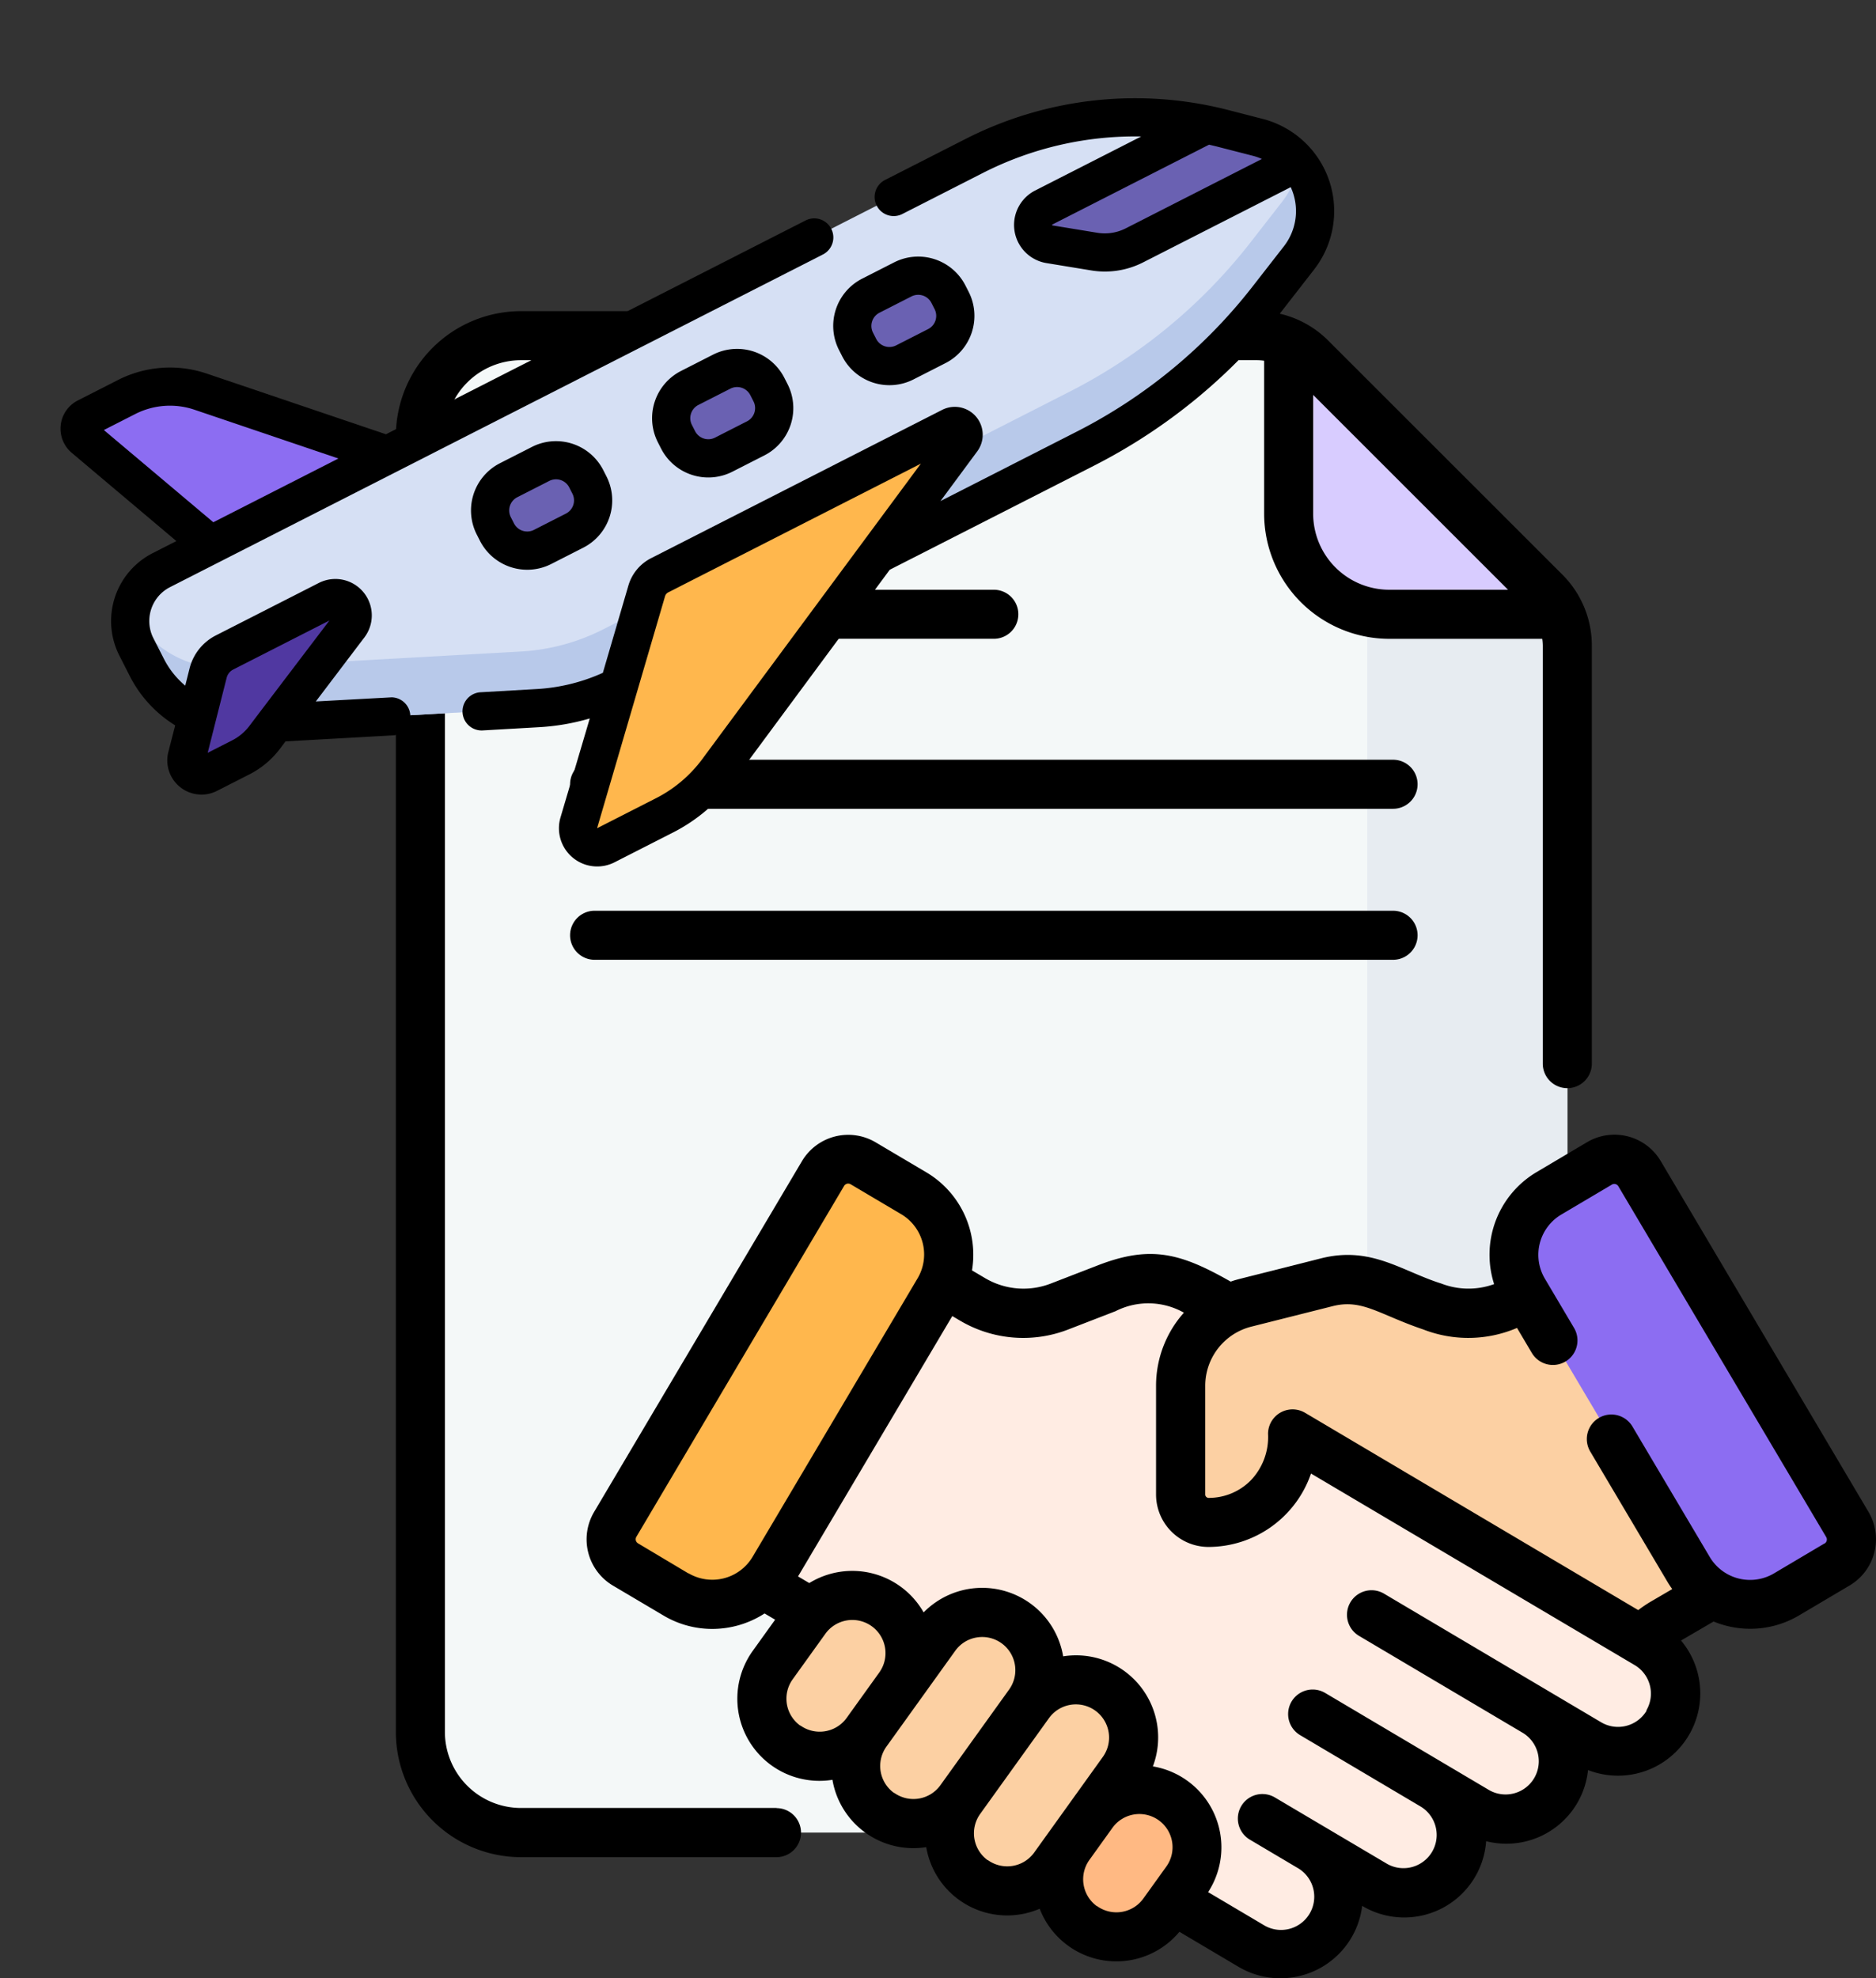 <svg xmlns="http://www.w3.org/2000/svg" width="54.846" height="57.84" viewBox="0 0 54.846 57.84">
  <rect x="0" y="0" width="54.846" height="57.84" fill="#333333" stroke="none"/>
  <g id="Grupo_82630" data-name="Grupo 82630" transform="translate(-537.509 -7557.129)">
    <g id="contrato" transform="translate(549.082 7566.226)">
      <g id="Grupo_53897" data-name="Grupo 53897" transform="translate(0.714 0.714)">
        <g id="Grupo_53896" data-name="Grupo 53896" transform="translate(0)">
          <g id="Grupo_53895" data-name="Grupo 53895">
            <g id="Grupo_53884" data-name="Grupo 53884">
              <g id="Grupo_53883" data-name="Grupo 53883">
                <g id="Grupo_53882" data-name="Grupo 53882">
                  <g id="Grupo_53881" data-name="Grupo 53881">
                    <g id="Grupo_53880" data-name="Grupo 53880">
                      <g id="Grupo_53879" data-name="Grupo 53879">
                        <g id="Grupo_53878" data-name="Grupo 53878">
                          <g id="Grupo_53877" data-name="Grupo 53877">
                            <g id="Grupo_53876" data-name="Grupo 53876">
                              <g id="Grupo_53875" data-name="Grupo 53875">
                                <path id="Trazado_101956" data-name="Trazado 101956" d="M39.175,7.5a2.941,2.941,0,0,0-2.941,2.941V48.326a2.941,2.941,0,0,0,2.941,2.941H66.827a2.941,2.941,0,0,0,2.941-2.941V16.569a2.228,2.228,0,0,0-.653-1.576L62.274,8.153A2.228,2.228,0,0,0,60.7,7.5Z" transform="translate(-36.234 -7.5)" fill="#f4f8f8"/>
                                <path id="Trazado_101957" data-name="Trazado 101957" d="M299.724,92.388a2.951,2.951,0,0,1-.644-.072v32.752a2.941,2.941,0,0,1-2.941,2.941h5.85a2.941,2.941,0,0,0,2.941-2.941V93.311a2.226,2.226,0,0,0-.2-.923Z" transform="translate(-271.394 -84.241)" fill="#e7ecf1"/>
                                <path id="Trazado_101958" data-name="Trazado 101958" d="M310.4,16.9,303.56,10.06a2.226,2.226,0,0,0-.653-.452v5a2.941,2.941,0,0,0,2.941,2.941h5a2.23,2.23,0,0,0-.452-.653Z" transform="translate(-277.519 -9.407)" fill="#d8ccff"/>
                              </g>
                            </g>
                          </g>
                        </g>
                      </g>
                    </g>
                  </g>
                </g>
              </g>
            </g>
            <g id="Grupo_53894" data-name="Grupo 53894" transform="translate(5.577 24.081)">
              <g id="Grupo_53892" data-name="Grupo 53892" transform="translate(1.631 1.915)">
                <g id="Grupo_53891" data-name="Grupo 53891">
                  <g id="Grupo_53886" data-name="Grupo 53886">
                    <g id="Grupo_53885" data-name="Grupo 53885">
                      <path id="Trazado_101959" data-name="Trazado 101959" d="M140.617,292.811l-10.505-6.221a1.134,1.134,0,0,1-.4-1.554l.537-.907-2.125-1.257c-1.4-.8-2.058-.953-3.322-.464l-1.379.533a2.935,2.935,0,0,1-2.554-.212l-3.69-2.176-5.241,8.846,4.725,2.789a2.935,2.935,0,0,1,.828.733l1.592,2.065a18.322,18.322,0,0,0,3.858,3.052l6.077,3.6a1.688,1.688,0,1,0,1.721-2.9l1.9,1.125a1.688,1.688,0,0,0,1.721-2.9l1.266.75a1.688,1.688,0,0,0,1.721-2.9l1.549.918a1.688,1.688,0,1,0,1.721-2.9Z" transform="translate(-111.941 -280.553)" fill="#ffece3"/>
                    </g>
                  </g>
                  <g id="Grupo_53887" data-name="Grupo 53887" transform="translate(15.029 0.528)">
                    <path id="Trazado_101961" data-name="Trazado 101961" d="M282.542,286.1l-2.834,1.647a2.935,2.935,0,0,1-2.554.212l-1.555-.611a2.5,2.5,0,0,0-1.527-.1l-2.382.6a2.5,2.5,0,0,0-1.886,2.422v3.18a.815.815,0,0,0,.814.816,2.453,2.453,0,0,0,2.455-2.453v-.135l10.2,6.038a2.934,2.934,0,0,1,.644-.516l3.869-2.26Z" transform="translate(-269.805 -286.104)" fill="#fcd0a3"/>
                  </g>
                  <g id="Grupo_53890" data-name="Grupo 53890" transform="translate(2.781 10.836)">
                    <g id="Grupo_53889" data-name="Grupo 53889">
                      <path id="Trazado_101963" data-name="Trazado 101963" d="M145.166,397.046l-.956,1.331a1.687,1.687,0,1,1-2.742-1.968l.956-1.332a1.688,1.688,0,1,1,2.742,1.968Z" transform="translate(-141.151 -394.374)" fill="#fcd0a3"/>
                      <path id="Trazado_101964" data-name="Trazado 101964" d="M175.019,402.285l-2.011,2.8a1.687,1.687,0,1,1-2.742-1.968l2.011-2.8a1.687,1.687,0,1,1,2.742,1.968Z" transform="translate(-167.208 -399.115)" fill="#fcd0a3"/>
                      <path id="Trazado_101965" data-name="Trazado 101965" d="M203.817,422.96l-2.011,2.8a1.688,1.688,0,1,1-2.742-1.968l2.011-2.8a1.687,1.687,0,1,1,2.742,1.968Z" transform="translate(-193.264 -417.821)" fill="#fcd0a3"/>
                    </g>
                    <path id="Trazado_101966" data-name="Trazado 101966" d="M235.986,456.707l-.669.931a1.688,1.688,0,1,1-2.742-1.968l.669-.931a1.687,1.687,0,1,1,2.742,1.968Z" transform="translate(-223.585 -448.356)" fill="#ffb983"/>
                  </g>
                </g>
              </g>
              <g id="Grupo_53893" data-name="Grupo 53893">
                <path id="Trazado_101967" data-name="Trazado 101967" d="M103.658,261.436l-1.478-.876a.856.856,0,0,0-1.172.3l-6.076,10.257a.856.856,0,0,0,.3,1.172l1.478.876a2.086,2.086,0,0,0,2.858-.732l4.822-8.139A2.086,2.086,0,0,0,103.658,261.436Z" transform="translate(-94.812 -260.441)" fill="#ffb74d"/>
                <path id="Trazado_101968" data-name="Trazado 101968" d="M374.6,260.56l-1.478.876a2.086,2.086,0,0,0-.732,2.858l4.822,8.139a2.087,2.087,0,0,0,2.858.732l1.478-.876a.856.856,0,0,0,.3-1.172l-6.077-10.257A.856.856,0,0,0,374.6,260.56Z" transform="translate(-345.696 -260.44)" fill="#8c6df2"/>
              </g>
            </g>
          </g>
        </g>
      </g>
      <g id="Grupo_53900" data-name="Grupo 53900" transform="translate(0 0)">
        <g id="Grupo_53899" data-name="Grupo 53899" transform="translate(0 0)">
          <g id="Grupo_53898" data-name="Grupo 53898">
            <path id="Trazado_101969" data-name="Trazado 101969" d="M106.293,137.8H82.95a.717.717,0,1,0,0,1.434h23.343a.717.717,0,1,0,0-1.434Z" transform="translate(-77.139 -124.685)"/>
            <path id="Trazado_101970" data-name="Trazado 101970" d="M82.95,86.991H94.621a.717.717,0,1,0,0-1.434H82.95a.717.717,0,1,0,0,1.434Z" transform="translate(-77.139 -77.412)"/>
            <path id="Trazado_101971" data-name="Trazado 101971" d="M106.293,184.1H82.95a.717.717,0,1,0,0,1.434h23.343a.717.717,0,1,0,0-1.434Z" transform="translate(-77.139 -166.57)"/>
            <path id="Trazado_101972" data-name="Trazado 101972" d="M39.858,43.762h-7.47a2.226,2.226,0,0,1-2.224-2.224V3.658a2.226,2.226,0,0,1,2.224-2.224H53.909a1.534,1.534,0,0,1,.206.016V5.922a3.662,3.662,0,0,0,3.658,3.658h4.472a1.521,1.521,0,0,1,.016.206V22a.717.717,0,0,0,1.434,0V9.785A2.926,2.926,0,0,0,62.831,7.7L55.991.863A2.925,2.925,0,0,0,53.909,0H32.388A3.662,3.662,0,0,0,28.73,3.658v37.88A3.662,3.662,0,0,0,32.388,45.2h7.47a.717.717,0,1,0,0-1.434ZM61.246,8.145H57.772a2.226,2.226,0,0,1-2.224-2.224V2.448Z" transform="translate(-28.73 0)"/>
            <path id="Trazado_101973" data-name="Trazado 101973" d="M124.773,263.929,118.7,253.674a1.572,1.572,0,0,0-2.155-.552l-1.478.876a2.807,2.807,0,0,0-1.238,3.273,2.2,2.2,0,0,1-1.546-.017c-1.167-.367-2.054-1.106-3.519-.735-2.488.633-2.412.6-2.637.679-1.457-.829-2.332-1.076-3.878-.478l-1.378.533a2.205,2.205,0,0,1-1.931-.161l-.376-.222A2.8,2.8,0,0,0,97.224,254h0l-1.478-.875a1.574,1.574,0,0,0-2.154.552l-6.076,10.255a1.572,1.572,0,0,0,.552,2.154l1.478.875a2.785,2.785,0,0,0,1.424.391A2.823,2.823,0,0,0,92.5,266.9l.308.182-.65.906a2.4,2.4,0,0,0,2.326,3.775,2.4,2.4,0,0,0,2.742,1.969,2.4,2.4,0,0,0,3.317,1.8,2.4,2.4,0,0,0,4.085.675l1.728,1.024a2.408,2.408,0,0,0,3.615-1.782l0,0a2.4,2.4,0,0,0,3.624-1.891,2.4,2.4,0,0,0,2.979-2.08,2.406,2.406,0,0,0,2.719-3.787l.952-.556a2.8,2.8,0,0,0,2.5-.179l1.478-.875A1.571,1.571,0,0,0,124.773,263.929Zm-34.5,1.8L88.8,264.85a.139.139,0,0,1-.049-.19L94.825,254.4a.139.139,0,0,1,.19-.049l1.478.875a1.369,1.369,0,0,1,.48,1.876l-4.821,8.138A1.371,1.371,0,0,1,90.276,265.725Zm3.27,4.45a.97.97,0,0,1-.222-1.354l.956-1.331a.97.97,0,0,1,1.576,1.132l-.956,1.331A.971.971,0,0,1,93.546,270.175Zm2.741,1.968a.971.971,0,0,1-.222-1.354l.956-1.331h0l1.055-1.469a.964.964,0,0,1,.631-.392.979.979,0,0,1,.159-.013.97.97,0,0,1,.786,1.536l-2.011,2.8A.97.97,0,0,1,96.287,272.143Zm2.741,1.968a.971.971,0,0,1-.223-1.353h0l2.011-2.8a.97.97,0,1,1,1.576,1.132l-.893,1.244h0l-1.117,1.556A.971.971,0,0,1,99.028,274.111Zm3.19,1.343A.971.971,0,0,1,102,274.1l.669-.932a.97.97,0,1,1,1.576,1.132l-.669.931A.971.971,0,0,1,102.218,275.454Zm16.072-5.717a.972.972,0,0,1-1.33.34l-6.347-3.76a.717.717,0,0,0-.731,1.234l4.8,2.843h0a.971.971,0,0,1-.99,1.67l-4.8-2.844a.717.717,0,1,0-.731,1.234l3.536,2.095h0a.971.971,0,0,1-.99,1.67l-1.9-1.124h0l-1.385-.82a.717.717,0,0,0-.731,1.234l1.385.821h0a.971.971,0,1,1-.99,1.67l-1.616-.957a2.4,2.4,0,0,0-1.615-3.676,2.4,2.4,0,0,0-2.623-3.217,2.4,2.4,0,0,0-4.079-1.285,2.4,2.4,0,0,0-3.343-.858l-.329-.194,4.51-7.612.215.127a3.631,3.631,0,0,0,3.178.264l1.378-.533a2.116,2.116,0,0,1,2,.043,3.21,3.21,0,0,0-.814,2.138v3.179a1.534,1.534,0,0,0,1.53,1.532h0a3.176,3.176,0,0,0,3-2.146l9.462,5.6a.97.97,0,0,1,.34,1.329Zm5.2-4.888-1.478.876a1.371,1.371,0,0,1-1.876-.48l-2.26-3.814a.717.717,0,0,0-1.234.731l2.26,3.814c.043.072.089.14.137.207l-.628.367a3.629,3.629,0,0,0-.366.248l-9.741-5.769a.717.717,0,0,0-1.082.617,1.831,1.831,0,0,1-.509,1.363,1.725,1.725,0,0,1-1.227.508h0a.1.1,0,0,1-.1-.1v-3.179a1.784,1.784,0,0,1,1.344-1.727l2.382-.6c.864-.218,1.353.243,2.647.681a3.625,3.625,0,0,0,2.742-.044l.433.731a.717.717,0,1,0,1.234-.731l-.852-1.439a1.369,1.369,0,0,1,.48-1.876l1.478-.875a.138.138,0,0,1,.19.049l6.076,10.255a.138.138,0,0,1-.048.19Z" transform="translate(-81.72 -228.825)"/>
          </g>
        </g>
      </g>
    </g>
    <g id="avion" transform="matrix(0.891, -0.454, 0.454, 0.891, 537.509, 7569.996)">
      <path id="Trazado_101974" data-name="Trazado 101974" d="M35.451,6.967l-1.373.643a15.8,15.8,0,0,1-6.7,1.492H12.082a6.06,6.06,0,0,1-2.445-.515L1.82,5.141A3.05,3.05,0,0,1,0,2.35V1.67A1.67,1.67,0,0,1,1.67,0H28.34A10.369,10.369,0,0,1,35.2,2.594l.779.687a2.226,2.226,0,0,1-.529,3.685Z" transform="translate(0.807 5.529)" fill="#d6e0f4"/>
      <path id="Trazado_101975" data-name="Trazado 101975" d="M35.773,4.589,34.4,5.232a15.8,15.8,0,0,1-6.7,1.492H12.4a6.06,6.06,0,0,1-2.445-.515L2.142,2.763A3.049,3.049,0,0,1,.323,0,1.662,1.662,0,0,0,0,.987v.681A3.05,3.05,0,0,0,1.82,4.458L9.637,7.9a6.06,6.06,0,0,0,2.445.515H27.376a15.8,15.8,0,0,0,6.7-1.492l1.373-.643A2.226,2.226,0,0,0,36.684,3.8a2.223,2.223,0,0,1-.91.787Z" transform="translate(0.807 6.212)" fill="#b8c9ea"/>
      <path id="Trazado_101976" data-name="Trazado 101976" d="M.234,1.033,1.3,1.816a1.919,1.919,0,0,0,1.137.373H7.78a2.226,2.226,0,0,0-.7-1.175L6.3.327Q6.112.158,5.914,0H.573A.572.572,0,0,0,.234,1.033Z" transform="translate(29.704 7.796)" fill="#6a61b2"/>
      <path id="Trazado_101977" data-name="Trazado 101977" d="M.561,6.321H2.486a4.4,4.4,0,0,0,1.966-.463L15.216.488A.258.258,0,0,0,15.1,0H5.541A.748.748,0,0,0,5,.235L.153,5.378a.56.56,0,0,0,.407.943Z" transform="translate(9.847 12.278)" fill="#ffb74d"/>
      <path id="Trazado_101978" data-name="Trazado 101978" d="M.442,2.949H1.506a2.012,2.012,0,0,0,.876-.2L6.07.964A.507.507,0,0,0,5.849,0H2.472a.932.932,0,0,0-.7.319L.11,2.218a.441.441,0,0,0,.332.731Z" transform="translate(0.559 8.51)" fill="#5038a1"/>
      <path id="Trazado_101979" data-name="Trazado 101979" d="M.367,0H1.692A2.779,2.779,0,0,1,3.681.839L7.712,4.971h-5.8L.029.509A.367.367,0,0,1,.367,0Z" transform="translate(2.183 0.558)" fill="#8c6df2"/>
      <g id="Grupo_53901" data-name="Grupo 53901" transform="translate(11.724 7.796)">
        <path id="Trazado_101980" data-name="Trazado 101980" d="M0,.992V1.2a.992.992,0,0,0,.992.992H2.043A.992.992,0,0,0,3.034,1.2V.992A.992.992,0,0,0,2.043,0H.992A.992.992,0,0,0,0,.992Z" transform="translate(11.886 0)" fill="#6a61b2"/>
        <path id="Trazado_101981" data-name="Trazado 101981" d="M0,.992V1.2a.992.992,0,0,0,.992.992H2.043A.992.992,0,0,0,3.034,1.2V.992A.992.992,0,0,0,2.043,0H.992A.992.992,0,0,0,0,.992Z" transform="translate(5.943 0)" fill="#6a61b2"/>
        <path id="Trazado_101982" data-name="Trazado 101982" d="M0,.992V1.2a.992.992,0,0,0,.992.992H2.043A.992.992,0,0,0,3.034,1.2V.992A.992.992,0,0,0,2.043,0H.992A.992.992,0,0,0,0,.992Z" transform="translate(0 0)" fill="#6a61b2"/>
      </g>
      <g id="Grupo_53902" data-name="Grupo 53902" transform="translate(0 0)">
        <path id="Trazado_101983" data-name="Trazado 101983" d="M29.64,4.9v0a2.787,2.787,0,0,0-.873-1.477l-.779-.688A10.919,10.919,0,0,0,20.757,0h-2.64a.558.558,0,1,0,0,1.116h2.64a9.8,9.8,0,0,1,4.611,1.151H21.887a1.13,1.13,0,0,0-.669,2.04l1.067.784a2.461,2.461,0,0,0,1.467.481h4.838a1.675,1.675,0,0,1-.958,1.447l-1.374.643A15.328,15.328,0,0,1,19.793,9.1H15.3l1.617-.807a.816.816,0,0,0-.364-1.546H7a1.311,1.311,0,0,0-.951.411L4.225,9.093a5.44,5.44,0,0,1-1.947-.459l-1.5-.659A.558.558,0,1,0,.333,9l1.5.659a6.57,6.57,0,0,0,1.445.449L1.2,12.3a1.118,1.118,0,0,0,.814,1.884H3.942a4.987,4.987,0,0,0,2.215-.522l6.909-3.446h6.726A16.453,16.453,0,0,0,26.73,8.673L28.1,8.03A2.782,2.782,0,0,0,29.64,4.9ZM5.659,12.665a3.865,3.865,0,0,1-1.717.4H2.017v0s0-.006,0-.006L6.86,7.925A.191.191,0,0,1,7,7.865h8.285ZM22.945,4.192l-1.067-.784L21.872,3.4a.071.071,0,0,1,0-.019h5.153c.074.061.147.123.219.187l.779.687a1.676,1.676,0,0,1,.19.2H23.751A1.353,1.353,0,0,1,22.945,4.192Z" transform="translate(8.39 4.971)"/>
        <path id="Trazado_101984" data-name="Trazado 101984" d="M6.408,7.953H3.031a1.489,1.489,0,0,0-1.122.509l-.343.393a2.5,2.5,0,0,1-.2-.975V7.2A1.113,1.113,0,0,1,2.477,6.087H23.9a.558.558,0,1,0,0-1.116H10.131L6.264,1.007A3.356,3.356,0,0,0,3.875,0H2.551A.925.925,0,0,0,1.7,1.284L3.254,4.971H2.477A2.23,2.23,0,0,0,.249,7.2v.681A3.622,3.622,0,0,0,.777,9.756l-.529.6A1,1,0,0,0,1,12.018H2.065a2.585,2.585,0,0,0,1.119-.256l.255-.124,2.9,1.279A.558.558,0,0,0,6.79,11.9L4.758,11,6.872,9.977a1.065,1.065,0,0,0-.464-2.024ZM2.839,1.116H3.875a2.234,2.234,0,0,1,1.59.67L8.571,4.971H4.466Zm.358,9.4-.031.015-.468.227a1.462,1.462,0,0,1-.633.145H1.259L2.749,9.2a.374.374,0,0,1,.281-.128H6.187Z" transform="translate(0)"/>
        <path id="Trazado_101985" data-name="Trazado 101985" d="M0,1.55v.206a1.551,1.551,0,0,0,1.55,1.55H2.6a1.551,1.551,0,0,0,1.55-1.55V1.55A1.551,1.551,0,0,0,2.6,0H1.549A1.551,1.551,0,0,0,0,1.55Zm1.116,0a.434.434,0,0,1,.433-.433H2.6a.434.434,0,0,1,.433.433v.206a.434.434,0,0,1-.433.433H1.549a.434.434,0,0,1-.433-.433Z" transform="translate(23.051 7.238)"/>
        <path id="Trazado_101986" data-name="Trazado 101986" d="M1.55,0A1.551,1.551,0,0,0,0,1.55v.206a1.551,1.551,0,0,0,1.55,1.55H2.6a1.551,1.551,0,0,0,1.55-1.55V1.55A1.551,1.551,0,0,0,2.6,0ZM3.034,1.549v.206a.434.434,0,0,1-.433.433H1.55a.434.434,0,0,1-.433-.433V1.549a.434.434,0,0,1,.433-.433H2.6A.434.434,0,0,1,3.034,1.549Z" transform="translate(17.108 7.238)"/>
        <path id="Trazado_101987" data-name="Trazado 101987" d="M1.55,0A1.551,1.551,0,0,0,0,1.55v.206a1.551,1.551,0,0,0,1.55,1.55H2.6a1.551,1.551,0,0,0,1.55-1.55V1.55A1.551,1.551,0,0,0,2.6,0ZM3.034,1.549v.206a.434.434,0,0,1-.433.433H1.55a.434.434,0,0,1-.433-.433V1.549a.434.434,0,0,1,.433-.433H2.6A.434.434,0,0,1,3.034,1.549Z" transform="translate(11.166 7.238)"/>
      </g>
    </g>
  </g>
</svg>

